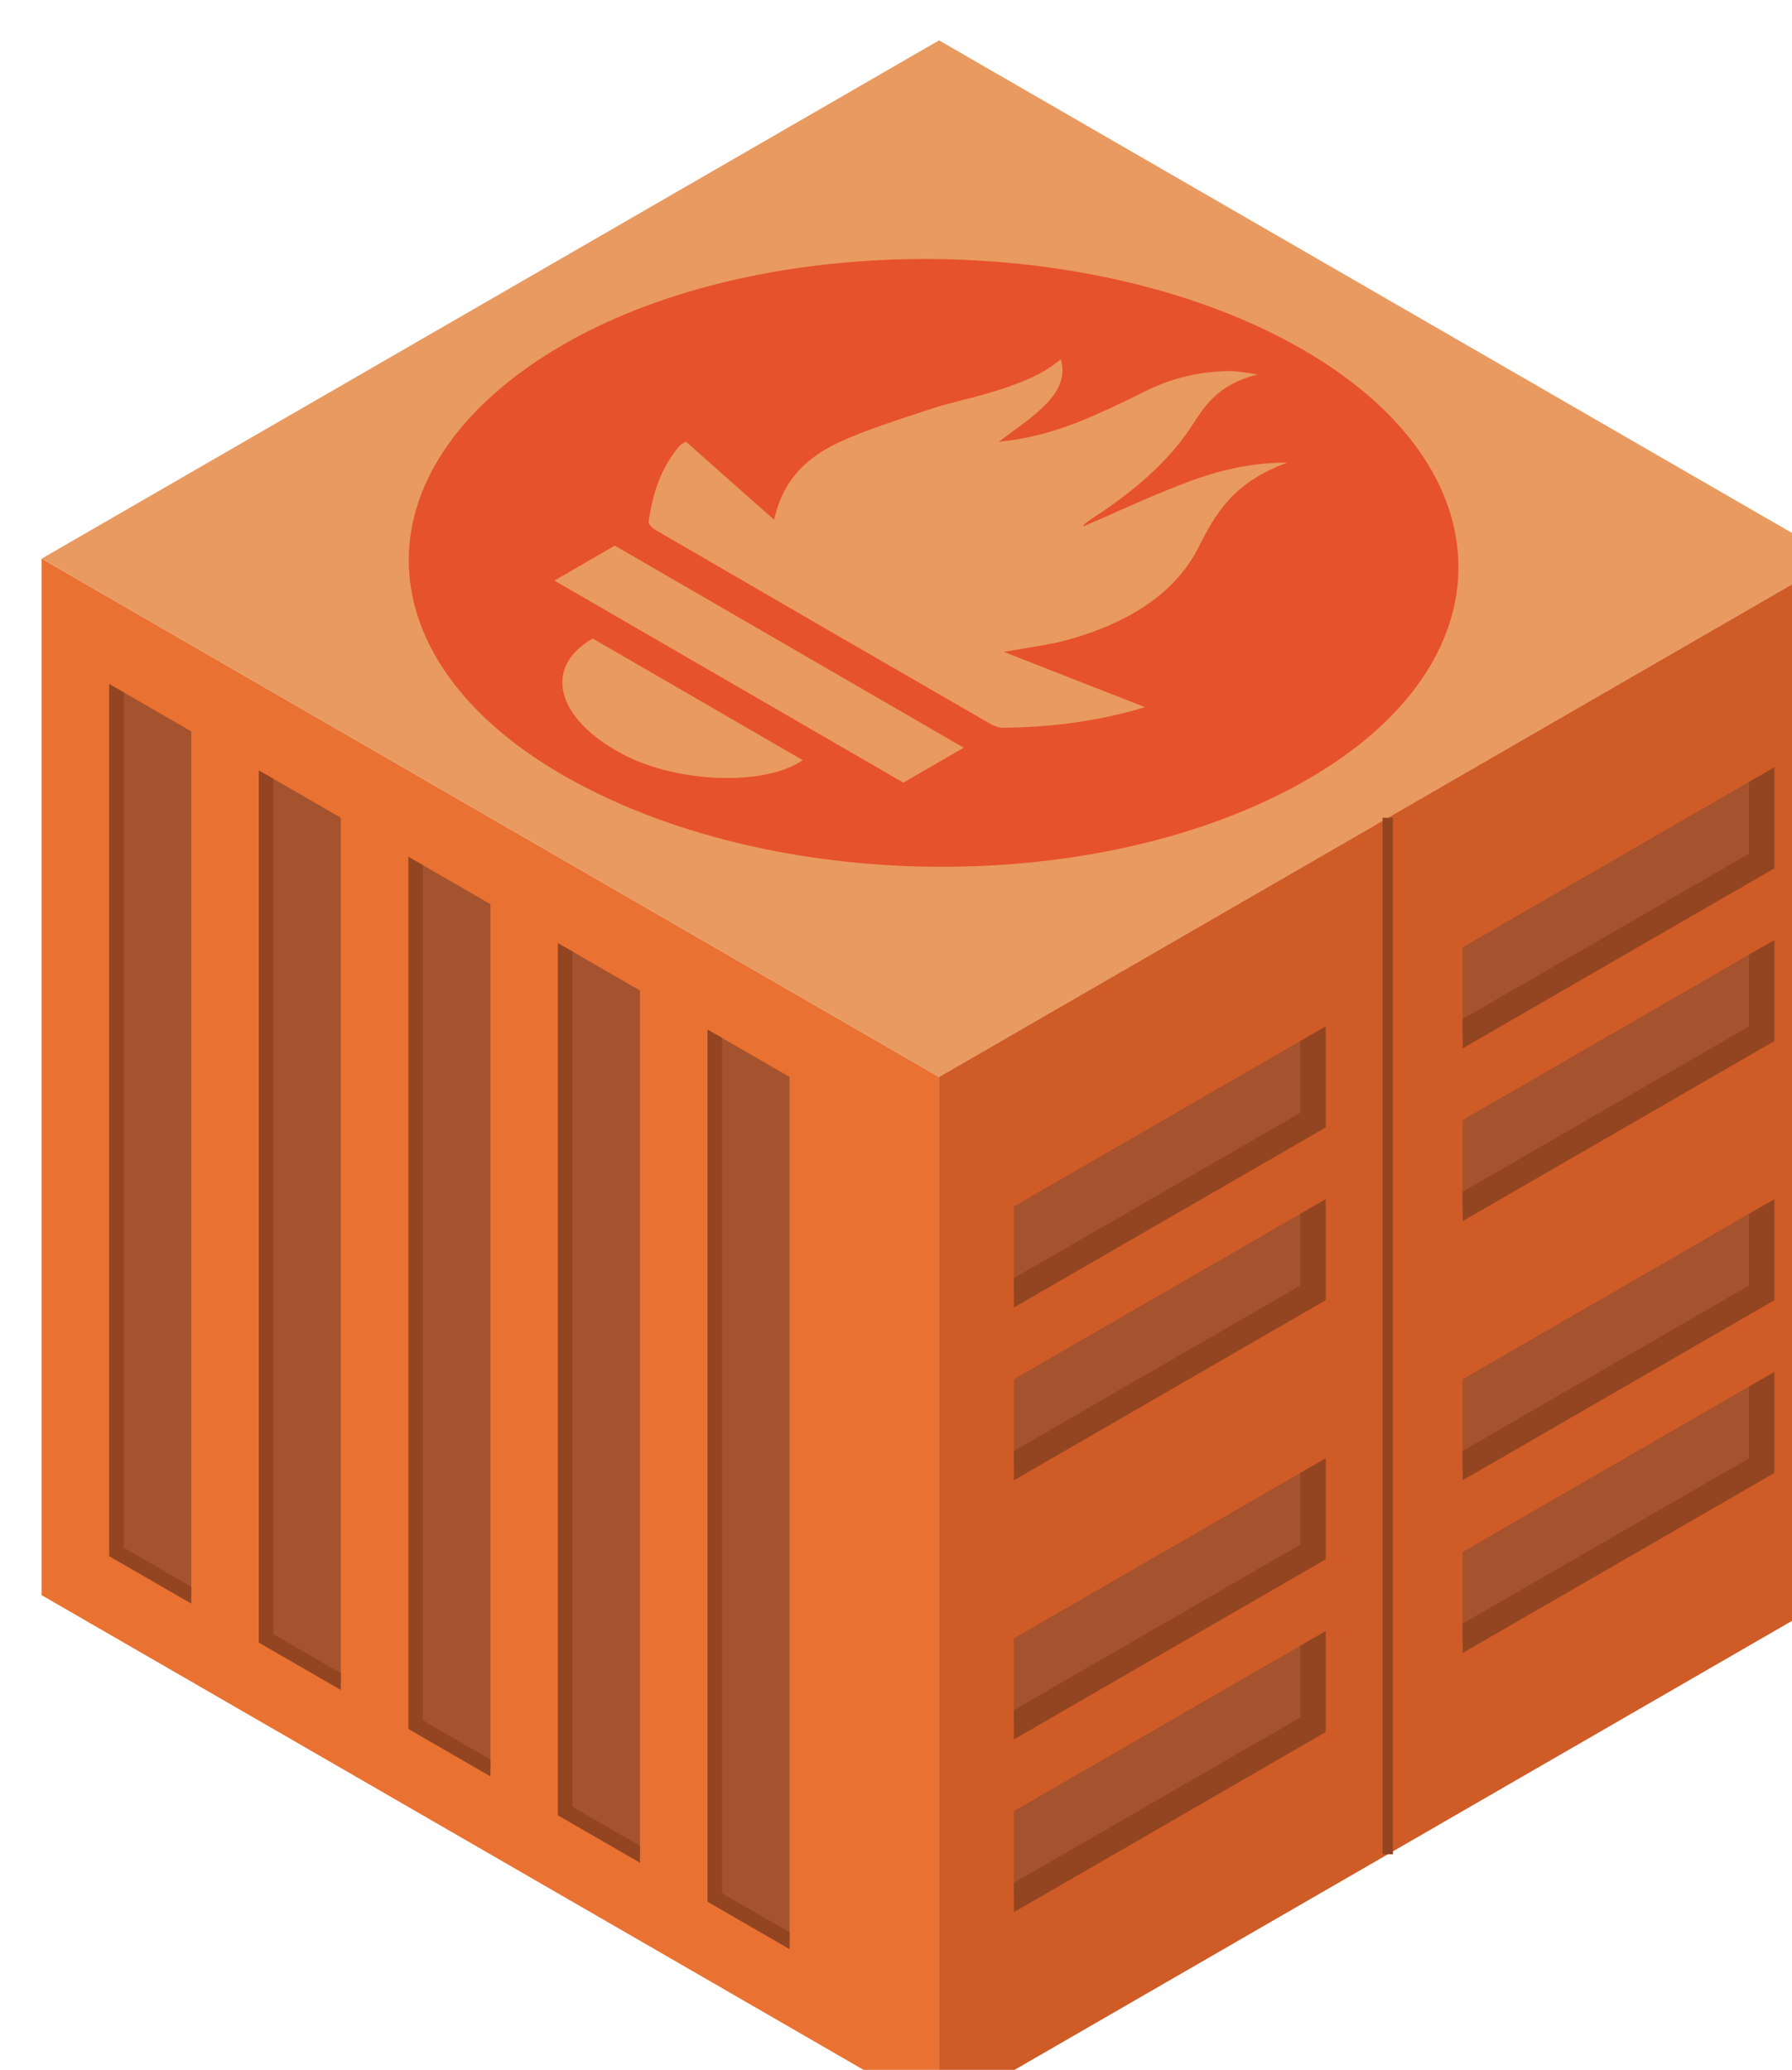 <?xml version="1.0" encoding="UTF-8" standalone="no"?>
<!-- Created with Inkscape (http://www.inkscape.org/) -->

<svg
   xmlns:serif="http://www.serif.com/"
   xmlns:dc="http://purl.org/dc/elements/1.1/"
   xmlns:cc="http://creativecommons.org/ns#"
   xmlns:rdf="http://www.w3.org/1999/02/22-rdf-syntax-ns#"
   xmlns:svg="http://www.w3.org/2000/svg"
   xmlns="http://www.w3.org/2000/svg"
   xmlns:sodipodi="http://sodipodi.sourceforge.net/DTD/sodipodi-0.dtd"
   xmlns:inkscape="http://www.inkscape.org/namespaces/inkscape"
   width="45.827mm"
   height="52.917mm"
   viewBox="0 0 45.827 52.917"
   version="1.1"
   id="svg8"
   inkscape:version="0.92.4 (5da689c313, 2019-01-14)"
   sodipodi:docname="prometheus.svg">
  <defs
     id="defs2" />
  <sodipodi:namedview
     id="base"
     pagecolor="#ffffff"
     bordercolor="#666666"
     borderopacity="1.0"
     inkscape:pageopacity="0.0"
     inkscape:pageshadow="2"
     inkscape:zoom="0.35"
     inkscape:cx="638.91927"
     inkscape:cy="197.14284"
     inkscape:document-units="mm"
     inkscape:current-layer="layer1"
     showgrid="false"
     fit-margin-top="0"
     fit-margin-left="0"
     fit-margin-right="0"
     fit-margin-bottom="0"
     inkscape:window-width="2560"
     inkscape:window-height="1361"
     inkscape:window-x="-9"
     inkscape:window-y="-9"
     inkscape:window-maximized="1" />
  <g
     inkscape:label="Layer 1"
     inkscape:groupmode="layer"
     id="layer1"
     transform="translate(196.262,-148.077)">
    

    <g
   id="g4507"
   transform="matrix(0.265,0,0,0.265,-872.213,-506.766)">
        <g
   transform="translate(-476.314,-675)"
   id="Prometheus">
            <g
   transform="translate(3334.2,2985)"
   id="g5433">
                <g
   transform="translate(0,317.48)"
   id="path4950">
                    <path
   id="path4411"
   style="fill:#e97232;fill-rule:nonzero"
   d="m -303.109,-102.48 v 100 l 86.603,50 v -100 z"
   inkscape:connector-curvature="0" />

                </g>

                <g
   transform="translate(0,317.48)"
   id="path4952">
                    <path
   id="path4414"
   style="fill:#e99a60;fill-rule:nonzero"
   d="m -259.808,-127.48 43.302,-25 86.602,50 -86.602,50 -86.603,-50 z"
   inkscape:connector-curvature="0" />

                </g>

                <g
   transform="translate(0,317.48)"
   id="path4954">
                    <path
   id="path4417"
   style="fill:#cf5b27;fill-rule:nonzero"
   d="m -129.904,-102.48 v 100 l -86.602,50 v -100 z"
   inkscape:connector-curvature="0" />

                </g>

                <g
   transform="matrix(0.866,0.5,0,1,-38.868,462.54)"
   id="path4956">
                    <rect
   id="rect4420"
   style="fill:#a5522e;fill-rule:nonzero"
   height="83.333"
   width="8.333"
   y="-86.647"
   x="-296.785" />

                </g>

                <g
   transform="matrix(0.866,0.5,0,1,-24.435,470.873)"
   serif:id="path4956"
   id="path49561">
                    <rect
   id="rect4423"
   style="fill:#a5522e;fill-rule:nonzero"
   height="83.333"
   width="8.333"
   y="-86.647"
   x="-296.785" />

                </g>

                <g
   transform="matrix(0.866,0.5,0,1,-10.001,479.206)"
   serif:id="path4956"
   id="path49562">
                    <rect
   id="rect4426"
   style="fill:#a5522e;fill-rule:nonzero"
   height="83.333"
   width="8.333"
   y="-86.647"
   x="-296.785" />

                </g>

                <g
   transform="matrix(0.866,0.5,0,1,4.433,487.54)"
   serif:id="path4956"
   id="path49563">
                    <rect
   id="rect4429"
   style="fill:#a5522e;fill-rule:nonzero"
   height="83.333"
   width="8.333"
   y="-86.647"
   x="-296.785" />

                </g>

                <g
   transform="matrix(0.866,0.5,0,1,18.866,495.873)"
   serif:id="path4956"
   id="path49564">
                    <rect
   id="rect4432"
   style="fill:#a5522e;fill-rule:nonzero"
   height="83.333"
   width="8.333"
   y="-86.647"
   x="-296.785" />

                </g>

                <g
   transform="matrix(0.866,0.5,0,1,-39.062,463.261)"
   id="path4958">
                    <path
   id="path4435"
   style="fill:none;fill-rule:nonzero;stroke:#934521;stroke-width:1.63px"
   d="m -296.562,-87.48 v 83.333 h 8.334"
   inkscape:connector-curvature="0" />

                </g>

                <g
   transform="matrix(0.866,0.5,0,1,-24.628,471.595)"
   serif:id="path4958"
   id="path49581">
                    <path
   id="path4438"
   style="fill:none;fill-rule:nonzero;stroke:#934521;stroke-width:1.63px"
   d="m -296.562,-87.48 v 83.333 h 8.334"
   inkscape:connector-curvature="0" />

                </g>

                <g
   transform="matrix(0.866,0.5,0,1,-10.194,479.928)"
   serif:id="path4958"
   id="path49582">
                    <path
   id="path4441"
   style="fill:none;fill-rule:nonzero;stroke:#934521;stroke-width:1.63px"
   d="m -296.562,-87.48 v 83.333 h 8.334"
   inkscape:connector-curvature="0" />

                </g>

                <g
   transform="matrix(0.866,0.5,0,1,4.239,488.261)"
   serif:id="path4958"
   id="path49583">
                    <path
   id="path4444"
   style="fill:none;fill-rule:nonzero;stroke:#934521;stroke-width:1.63px"
   d="m -296.562,-87.48 v 83.333 h 8.334"
   inkscape:connector-curvature="0" />

                </g>

                <g
   transform="matrix(0.866,0.5,0,1,18.673,496.595)"
   serif:id="path4958"
   id="path49584">
                    <path
   id="path4447"
   style="fill:none;fill-rule:nonzero;stroke:#934521;stroke-width:1.63px"
   d="m -296.562,-87.48 v 83.333 h 8.334"
   inkscape:connector-curvature="0" />

                </g>

                <g
   transform="translate(0,317.48)"
   id="path4988">
                    <path
   id="path4450"
   style="fill:none;fill-rule:nonzero;stroke:#934521;stroke-width:1px"
   d="m -173.205,-77.48 v 100"
   inkscape:connector-curvature="0" />

                </g>

                <g
   transform="matrix(0.866,-0.5,0,1,-20.304,241.703)"
   id="path5062">
                    <path
   id="path4453"
   style="fill:#a5522e;fill-rule:nonzero"
   d="m -168.221,-73.314 h 33.333 v 8.334 h -33.333 z"
   inkscape:connector-curvature="0" />

                </g>

                <g
   transform="matrix(0.866,-0.5,0,1,-20.304,258.37)"
   serif:id="path5062"
   id="path50621">
                    <path
   id="path4456"
   style="fill:#a5522e;fill-rule:nonzero"
   d="m -168.221,-73.314 h 33.333 v 8.334 h -33.333 z"
   inkscape:connector-curvature="0" />

                </g>

                <g
   transform="matrix(0.866,-0.5,0,1,-20.304,283.37)"
   serif:id="path5062"
   id="path50622">
                    <path
   id="path4459"
   style="fill:#a5522e;fill-rule:nonzero"
   d="m -168.221,-73.314 h 33.333 v 8.334 h -33.333 z"
   inkscape:connector-curvature="0" />

                </g>

                <g
   transform="matrix(0.866,-0.5,0,1,-20.304,300.037)"
   serif:id="path5062"
   id="path50623">
                    <path
   id="path4462"
   style="fill:#a5522e;fill-rule:nonzero"
   d="m -168.221,-73.314 h 33.333 v 8.334 h -33.333 z"
   inkscape:connector-curvature="0" />

                </g>

                <g
   transform="matrix(0.866,-0.5,0,1,-63.606,325.037)"
   serif:id="path5062"
   id="path50624">
                    <path
   id="path4465"
   style="fill:#a5522e;fill-rule:nonzero"
   d="m -168.221,-73.314 h 33.333 v 8.334 h -33.333 z"
   inkscape:connector-curvature="0" />

                </g>

                <g
   transform="matrix(0.866,-0.5,0,1,-63.606,308.37)"
   serif:id="path5062"
   id="path50625">
                    <path
   id="path4468"
   style="fill:#a5522e;fill-rule:nonzero"
   d="m -168.221,-73.314 h 33.333 v 8.334 h -33.333 z"
   inkscape:connector-curvature="0" />

                </g>

                <g
   transform="matrix(0.866,-0.5,0,1,-63.606,283.37)"
   serif:id="path5062"
   id="path50626">
                    <path
   id="path4471"
   style="fill:#a5522e;fill-rule:nonzero"
   d="m -168.221,-73.314 h 33.333 v 8.334 h -33.333 z"
   inkscape:connector-curvature="0" />

                </g>

                <g
   transform="matrix(0.866,-0.5,0,1,-63.606,266.703)"
   serif:id="path5062"
   id="path50627">
                    <path
   id="path4474"
   style="fill:#a5522e;fill-rule:nonzero"
   d="m -168.221,-73.314 h 33.333 v 8.334 h -33.333 z"
   inkscape:connector-curvature="0" />

                </g>

                <g
   transform="matrix(0.866,-0.5,0,1,-20.304,250.037)"
   id="path5064">
                    <path
   id="path4477"
   style="fill:none;fill-rule:nonzero;stroke:#934521;stroke-width:2.83px"
   d="m -134.888,-81.647 v 8.333 h -33.333"
   inkscape:connector-curvature="0" />

                </g>

                <g
   transform="matrix(0.866,-0.5,0,1,-20.304,266.703)"
   serif:id="path5064"
   id="path50641">
                    <path
   id="path4480"
   style="fill:none;fill-rule:nonzero;stroke:#934521;stroke-width:2.83px"
   d="m -134.888,-81.647 v 8.333 h -33.333"
   inkscape:connector-curvature="0" />

                </g>

                <g
   transform="matrix(0.866,-0.5,0,1,-20.304,291.703)"
   serif:id="path5064"
   id="path50642">
                    <path
   id="path4483"
   style="fill:none;fill-rule:nonzero;stroke:#934521;stroke-width:2.83px"
   d="m -134.888,-81.647 v 8.333 h -33.333"
   inkscape:connector-curvature="0" />

                </g>

                <g
   transform="matrix(0.866,-0.5,0,1,-20.304,308.37)"
   serif:id="path5064"
   id="path50643">
                    <path
   id="path4486"
   style="fill:none;fill-rule:nonzero;stroke:#934521;stroke-width:2.83px"
   d="m -134.888,-81.647 v 8.333 h -33.333"
   inkscape:connector-curvature="0" />

                </g>

                <g
   transform="matrix(0.866,-0.5,0,1,-63.606,333.37)"
   serif:id="path5064"
   id="path50644">
                    <path
   id="path4489"
   style="fill:none;fill-rule:nonzero;stroke:#934521;stroke-width:2.83px"
   d="m -134.888,-81.647 v 8.333 h -33.333"
   inkscape:connector-curvature="0" />

                </g>

                <g
   transform="matrix(0.866,-0.5,0,1,-63.606,316.703)"
   serif:id="path5064"
   id="path50645">
                    <path
   id="path4492"
   style="fill:none;fill-rule:nonzero;stroke:#934521;stroke-width:2.83px"
   d="m -134.888,-81.647 v 8.333 h -33.333"
   inkscape:connector-curvature="0" />

                </g>

                <g
   transform="matrix(0.866,-0.5,0,1,-63.606,291.703)"
   serif:id="path5064"
   id="path50646">
                    <path
   id="path4495"
   style="fill:none;fill-rule:nonzero;stroke:#934521;stroke-width:2.83px"
   d="m -134.888,-81.647 v 8.333 h -33.333"
   inkscape:connector-curvature="0" />

                </g>

                <g
   transform="matrix(0.866,-0.5,0,1,-63.606,275.037)"
   serif:id="path5064"
   id="path50647">
                    <path
   id="path4498"
   style="fill:none;fill-rule:nonzero;stroke:#934521;stroke-width:2.83px"
   d="m -134.888,-81.647 v 8.333 h -33.333"
   inkscape:connector-curvature="0" />

                </g>

            </g>

            <g
   id="g4504"
   transform="matrix(0.266,0.154,-0.266,0.154,3096.56,3145.86)">
                <path
   id="path4502"
   style="fill:#e6522c;fill-rule:nonzero"
   d="m 216.2,4.6 c 74.4,0 135.4,60.3 135.3,133.6 -0.1,74.5 -60.9,133.9 -136.9,133.9 C 140.4,272 80.3,211.7 80.3,137.2 80.4,64.3 141.6,4.6 216.2,4.6 Z m -41.1,46.9 c 1.7,8.3 0,16.1 -2.5,23.8 -1.7,5.3 -4.2,10.4 -5.6,15.8 -2.4,8.9 -5.1,17.8 -6.1,26.8 -1.4,13 3.7,24.5 12.5,35.9 -14.3,-3 -27.3,-5.7 -40.5,-8.5 0.1,1.3 0,1.8 0.1,2.2 3.8,11.2 10.6,20.6 18.2,29.6 0.8,0.9 2.6,1.4 4,1.4 40.4,0.1 80.7,0.1 121.1,0 1.3,0 2.9,-0.2 3.7,-1 8.7,-9 15.3,-19.3 19.4,-32.3 -14.8,2.9 -28.9,5.6 -42.9,8.3 2.8,-5.5 6.1,-10.4 7.9,-15.7 C 270.7,119.6 268.1,102 259,85.4 251.7,72.1 244.9,58.8 248.6,42.8 240.9,50.4 237.9,60 236,70 c -1.9,9.8 -2.9,19.7 -4.4,29.7 -0.2,-0.3 -0.5,-0.5 -0.5,-0.8 -0.2,-1 -0.3,-2.1 -0.4,-3.1 -0.9,-16.3 -4.1,-32 -10.8,-46.9 -4,-8.8 -8.4,-17.8 -4.3,-28.3 -2.8,1.5 -5.3,2.9 -7.1,5 -5.4,6.2 -7.6,13.5 -8.1,21.6 -0.5,6.9 -1.2,13.9 -2.4,20.7 -1.4,7.1 -3.5,14.1 -8.3,20.7 -1.8,-14.3 -2,-28.2 -14.6,-37.1 z M 279.2,190.8 H 152.6 v 21.9 h 126.6 z m -101.5,33.1 c -0.1,18.2 18.6,31.8 41.6,30.8 19.1,-0.8 36,-15.8 34.6,-30.8 z"
   inkscape:connector-curvature="0" />

            </g>

        </g>

    </g>

</g>
</svg>
